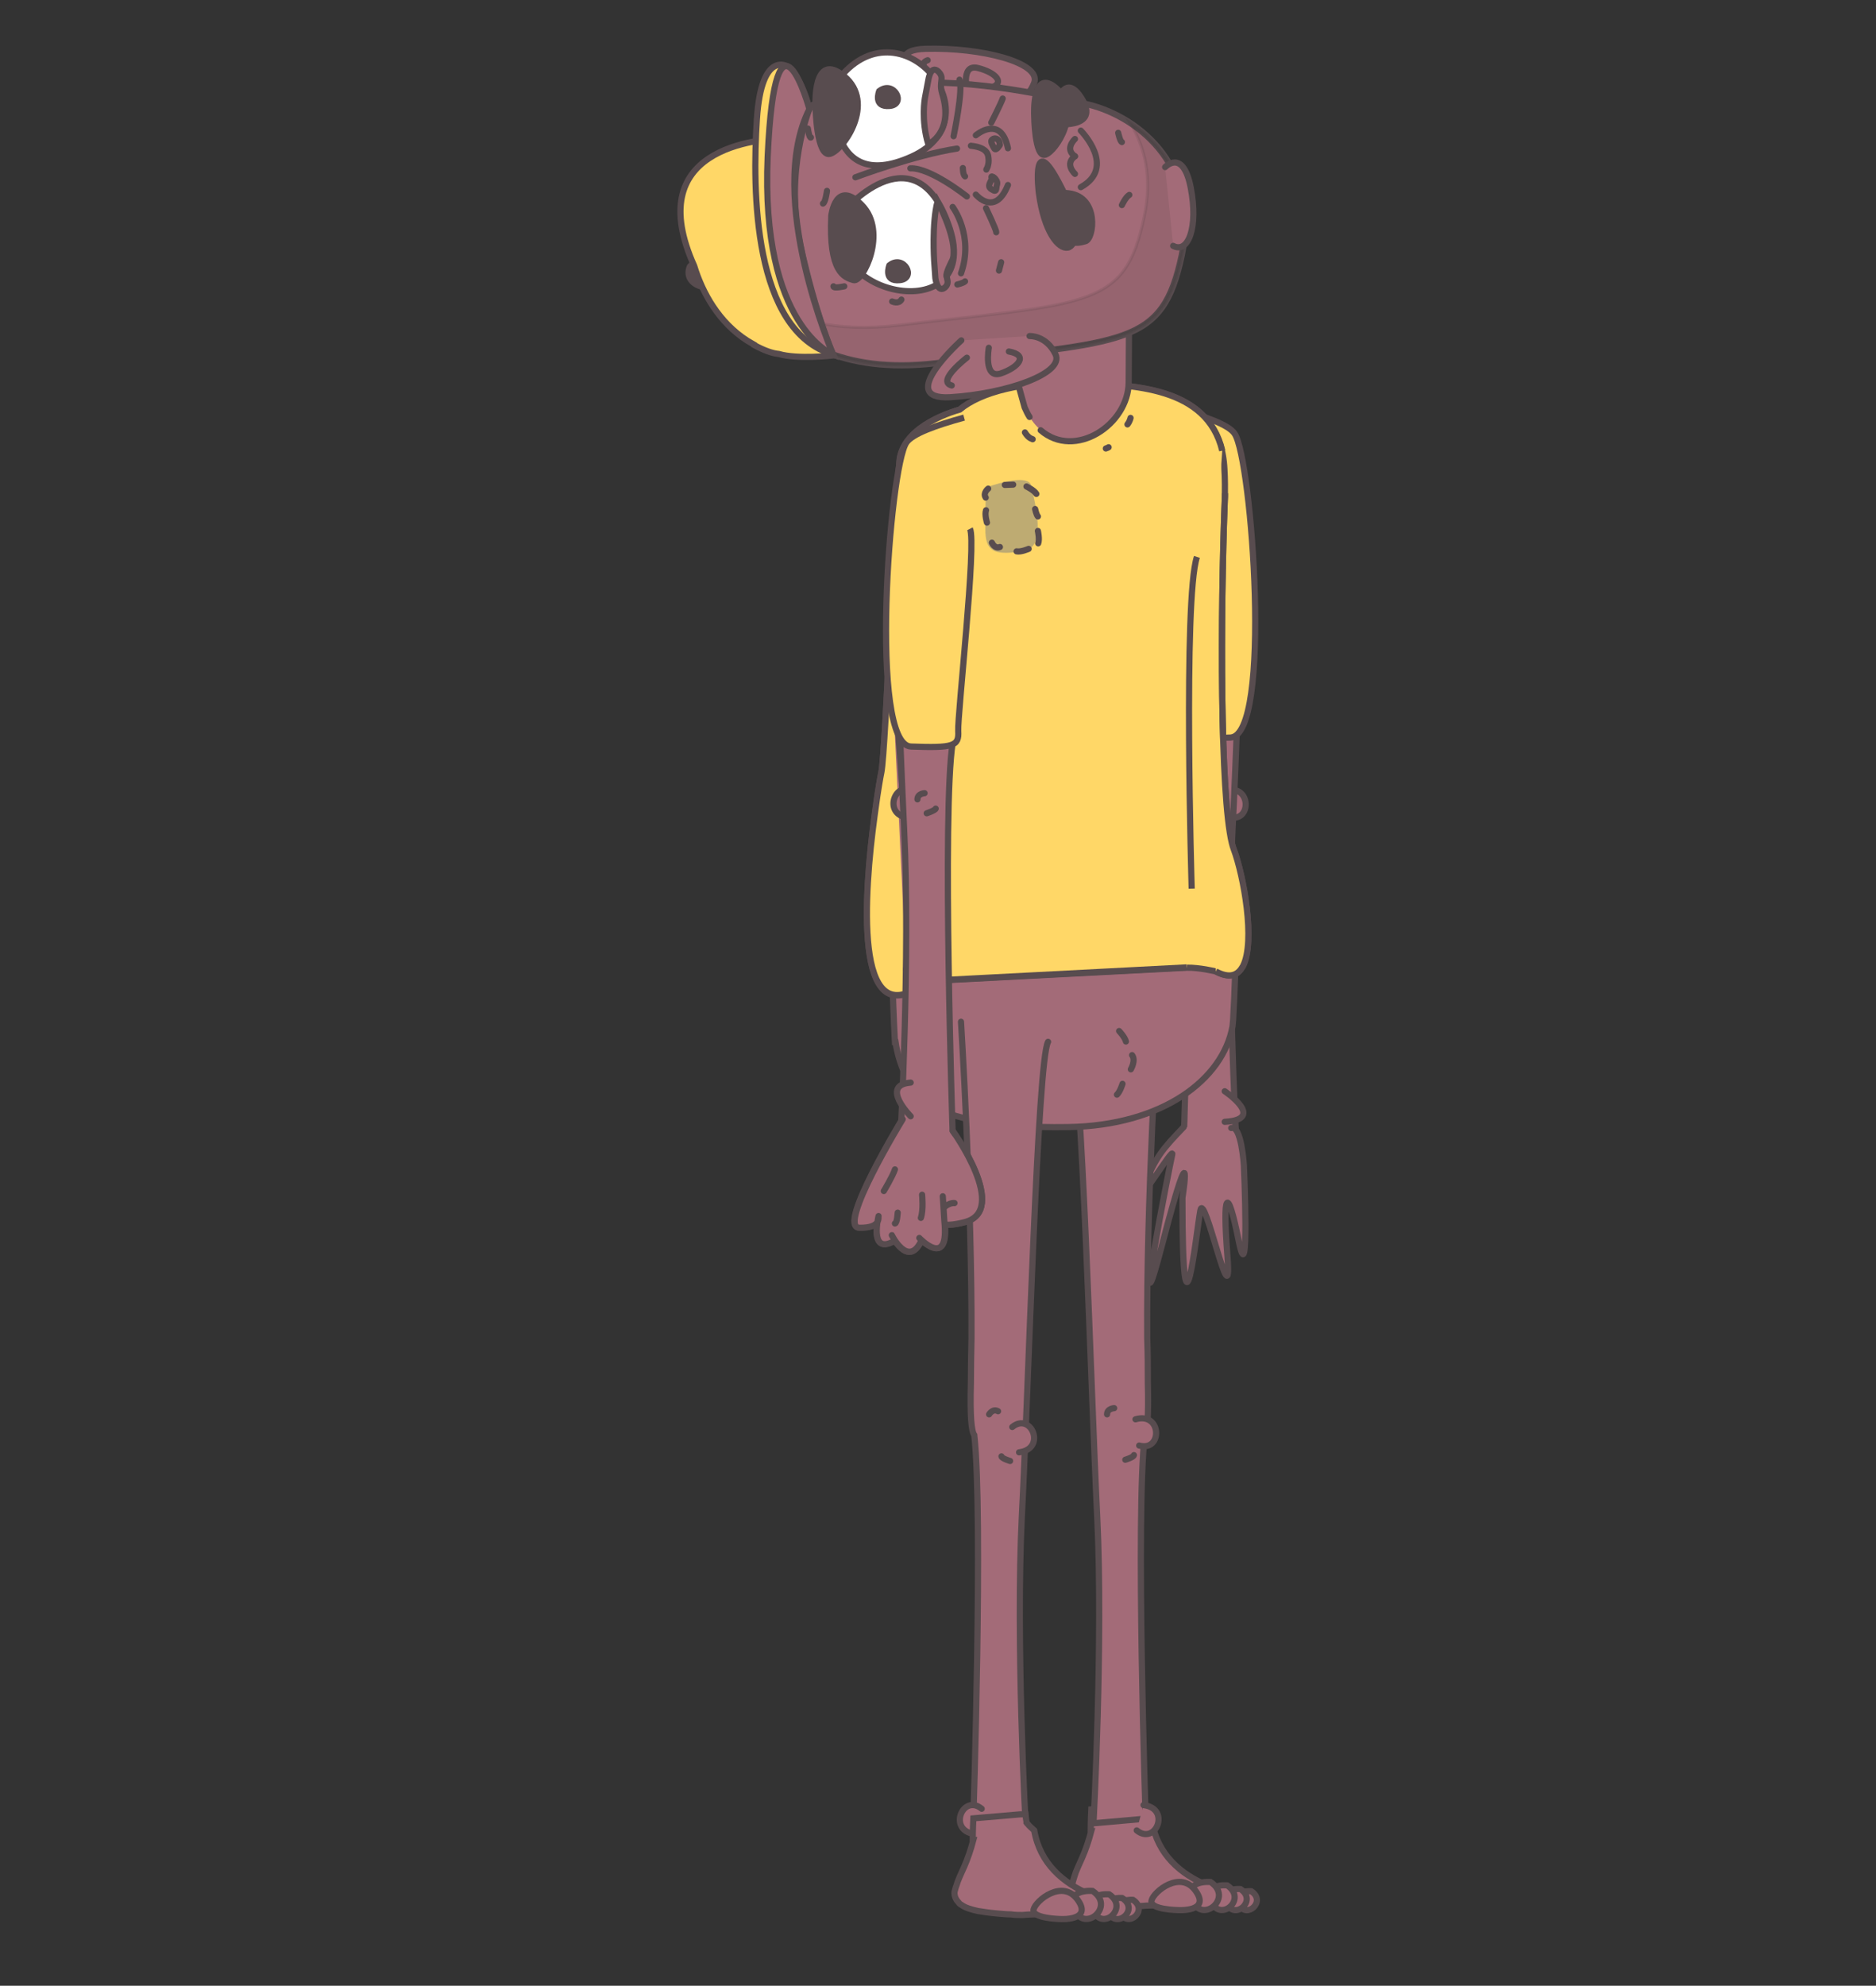 <?xml version="1.0" encoding="utf-8"?>
<!-- Generator: Adobe Illustrator 22.1.0, SVG Export Plug-In . SVG Version: 6.00 Build 0)  -->
<svg version="1.1" id="Layer_1" xmlns="http://www.w3.org/2000/svg" xmlns:xlink="http://www.w3.org/1999/xlink" x="0px" y="0px"
	 viewBox="0 0 607.5 642.9" style="enable-background:new 0 0 607.5 642.9;" xml:space="preserve">
<rect x="0" y="0" width="607.5" height="642.9" fill="#333333" stroke="none"/>
<style type="text/css">
	.st0{fill:#A36B78;stroke:#584C4F;stroke-width:2;stroke-linecap:round;stroke-miterlimit:10;}
	.st1{fill:#A36B78;stroke:#584C4F;stroke-width:2;stroke-linecap:round;stroke-linejoin:round;stroke-miterlimit:10;}
	.st2{fill:#FFD767;stroke:#584C4F;stroke-width:2;stroke-miterlimit:10;}
	.st3{fill:#A36B78;}
	.st4{fill:none;stroke:#584C4F;stroke-width:2;stroke-linecap:round;stroke-miterlimit:10;}
	.st5{fill:#BEAB72;}
	.st6{fill:#584C4F;stroke:#584C4F;stroke-width:2;stroke-linecap:round;stroke-miterlimit:10;}
	.st7{opacity:0.1;fill:#231F20;stroke:#231F20;stroke-miterlimit:10;enable-background:new    ;}
	.st8{fill:#FFFFFF;stroke:#584C4F;stroke-width:2;stroke-linecap:round;stroke-miterlimit:10;}
</style>
<g id="Layer_5">
</g>
<g id="Layer_3">
</g>
<g>
	<g>
		<g id="XMLID_12217_">
			<path id="XMLID_12218_" class="st0" d="M396.7,256c8.6-2.5,8.8,10.6,1.2,8.5"/>
		</g>
		<path id="XMLID_12216_" class="st0" d="M386.6,132.7c-1.3,34-5.6,92.2-3.2,107.9c3.5,22,0,126.4,0,126.4l16.9,1.5
			c0,0-3.2-59.2-1.2-99.4c1.2-22.2,2.5-65,4.2-99.8"/>
		<g id="XMLID_12214_">
			<path id="XMLID_12215_" class="st0" d="M398.7,365.2c3.3-1.1,4.1,12.1,4.1,12.1s1.9,42.3-1.7,24.3s-5.3-16.1-3.6,5.4
				c1.6,21.6-7.5-22-8.8-15.1c-1.3,6.9-5.8,50.9-5.8-4.1c0,0,4.1-25.6-6.4,14.5s2.3-25.1,3.1-28.5s-12.9,19.5-9.1,10.1
				s5.9-11.8,12.8-19"/>
		</g>
		<path id="XMLID_12213_" class="st0" d="M389.8,257.7c0.2-0.6,3-1.2,3-1.2"/>
		<path id="XMLID_12212_" class="st0" d="M396,261.8c-0.6,1.8-2.8,1.4-2.8,1.4"/>
		<path id="XMLID_12211_" class="st1" d="M396.6,363.2c13.6-0.8,0-9.9,0-9.9"/>
	</g>
	<path id="XMLID_12210_" class="st2" d="M381.1,132.3c9.1,2.5,16.8,5.2,18.7,8.1c5.6,8.1,12.3,97.9-1.4,98.4
		c-13.7,0.5-15.6-0.1-15.3-5c0.3-4.9-6-61.4-3.8-65.6"/>
	<g>
		<path class="st0" d="M347.3,609.6c-0.1,1.2,0.3,2.4,1.3,3.4c0.2,0.3,0.5,0.6,0.9,0.8c1.2,0.9,3.1,1.5,5.4,2
			c1.8,0.3,3.9,0.6,6.2,0.8c1.4,0.1,2.9,0.3,4.5,0.3c1.2,0.2,2.5,0.2,3.7,0.2c1.2-0.1,2.5-0.2,3.7-0.2c1.5-0.1,3-0.2,4.5-0.3
			c2.3-0.1,4.3-0.5,6.1-0.8c2.4-0.5,4.2-1.2,5.4-2c0.3-0.3,0.7-0.6,0.9-0.8c0.8-0.7,1.2-1.6,1.3-2.5c-8.9-3.7-16.3-10-18.2-20.8
			c-1-1-1.7-1.6-1.7-1.6s-0.2-0.3-0.5-0.7c0-0.1-0.1-0.2-0.2-0.3v-0.2c-0.2-0.5-0.3-1.3-0.4-2.4h-0.8h-0.8l-15.2,1.3
			c-0.2,3.9-0.2,6.4-0.2,6.9c0,0.1,0,0.1,0,0.1s0.1,0,0.2,0c-0.9,3.4-1.9,6.2-2.9,8.5c-1.1,2.5-2.1,4.5-2.6,6.3
			C347.7,608.3,347.5,609,347.3,609.6z"/>
		<path class="st0" d="M346.8,337.3c3.5,5.6,6.5,113.4,8.5,153.6s-1.2,99.4-1.2,99.4l16.9-1.5c0,0-3.3-98.4-0.3-124.2
			c0.8-1.1,1.3-6,1-16.9l0,0c0-4.4,0-9.3-0.2-14.5c-0.3-44.6,3.4-102.4,3.4-102.4"/>
		<g>
			<g id="XMLID_12208_">
				<path id="XMLID_12209_" class="st0" d="M401.3,616.6c-2.1-4.9,3.9-4.3,3.9-4.3C410.2,615.6,403.5,621.4,401.3,616.6z"/>
			</g>
			<g id="XMLID_12206_">
				<path id="XMLID_12207_" class="st0" d="M397.4,616.4c-2.4-5.5,4.3-4.8,4.3-4.8C407.3,615.3,399.8,621.7,397.4,616.4z"/>
			</g>
			<g id="XMLID_12204_">
				<path id="XMLID_12205_" class="st0" d="M392.4,615.9c-2.8-6.3,5-5.5,5-5.5C404,614.8,395.3,622.3,392.4,615.9z"/>
			</g>
			<g id="XMLID_12202_">
				<path id="XMLID_12203_" class="st0" d="M386.3,615.6c-3.3-7.1,5.7-6.3,5.7-6.3C399.5,614.3,389.5,622.8,386.3,615.6z"/>
			</g>
			<path id="XMLID_12201_" class="st0" d="M372.9,615.3c0.7-2.9,9.4-10,14.3-3.1c4.9,6.9-5.7,6.2-5.7,6.2S372.2,618.3,372.9,615.3z"
				/>
		</g>
		<path id="XMLID_12200_" class="st0" d="M358.5,457.9c0-1.9,2.3-2,2.3-2"/>
		<path id="XMLID_12199_" class="st0" d="M367.2,471.1c-0.1,0.7-2.8,1.5-2.8,1.5"/>
		<g id="XMLID_12197_">
			<path id="XMLID_12198_" class="st0" d="M370.3,584.4c9,1.1,3.9,13.2-2.2,8.2"/>
		</g>
		<g id="XMLID_12195_">
			<path id="XMLID_12196_" class="st0" d="M367.7,459.5c8.6-2.5,8.8,10.6,1.2,8.5"/>
		</g>
	</g>
	<path class="st0" d="M289.8,337.4c0,0,0,0,0.2,0c0.6,4.1,1.9,8.5,4.4,13c0,0,1.4,15.3,51.5,14.5c30.7-0.5,50.1-15.5,53.2-32.5l0,0
		c0-0.2,0.1-0.5,0.1-0.9c0.1-1,0.2-2.1,0.2-3.1c0.7-11.1,1.3-40.6,1.3-40.6l-111.1,4.1C287.8,300.8,289.8,337.4,289.8,337.4z"/>
	<g>
		<path class="st2" d="M298.7,318.8c2.3-0.5,5.2-1,8.4-1.5l77.2-4c4-0.1,9.4,1.2,9.4,1.2c4.3,2.3,7,1.4,8.6-1.4
			c0.1-0.1,0.2-0.2,0.2-0.3c4.1-8,0.2-29.4-3-37.9c-0.2-0.5-0.4-1.2-0.6-2c-3.8-15.6-3.7-74.4-2.3-110.6c0.1-3.9,0.1-7.3-0.1-10.4
			c-1.3-26.8-28.7-27.1-46.5-27.9c-18.7-0.8-32.5,3-39.2,8.6c-3.5,1-8.8,3-13,6.2c-3,2.3-5.5,5.3-6.3,9c-0.1,0.4-0.2,0.9-0.2,1.3
			c-1.5,13.2-4.4,93.7-5.9,101c-0.3,1.4-1.1,5.9-1.9,11.9c-0.1,0.7-0.2,1.4-0.3,2.2C279.9,289.1,276.4,335.3,298.7,318.8z"/>
		<path class="st2" d="M393.7,314.5c4.3,2.3,7,1.4,8.6-1.4c0.1-0.1,0.2-0.2,0.2-0.3c4.1-8,0.2-29.4-3-37.9c-0.2-0.5-0.4-1.2-0.6-2
			c-3.8-15.6-3.7-74.4-2.3-110.6c0.1-0.9,0.1-1.7,0.1-2.6"/>
		<path class="st2" d="M395.8,145.9c-5-20.9-29.4-21.2-45.8-21.9c-18.7-0.8-32.5,3-39.2,8.6c-3.5,1-8.8,3-13,6.2
			c-3,2.3-5.5,5.3-6.3,9c-0.1,0.4-0.2,0.9-0.2,1.3c-1.5,13.2-4.4,93.7-5.9,101c-0.3,1.4-1.1,5.9-1.9,11.9c-0.1,0.7-0.2,1.4-0.3,2.2
			c-3.4,24.8-6.8,71,15.5,54.5c2.4-0.5,5.3-1,8.5-1.5l77.1-4"/>
	</g>
	<path id="XMLID_12194_" class="st0" d="M293.4,313.9c3.6-13.7-5.1-107.3-5.1-107.3"/>
	<g>
		<path id="XMLID_12193_" class="st3" d="M331.7,131.8c9.6,21.2,33.7,8.3,33.8-8c0-2.9,0-14.1,0.1-17.5c0-2.6,0.5-17.7-3-25.5
			c-11.2-25-42.7-2.7-31.3,16.7c-0.6,2.2-1,4.7-1.2,7.6c-0.2,3.2-1.4,13.2-1.2,16.6"/>
		<path id="XMLID_12192_" class="st4" d="M333.4,135c-0.6-0.9-1.1-2-1.6-3.1l-2.8-10.1c-0.3-3.5,0.9-13.4,1.1-16.6
			c0.2-3,0.6-5.5,1.2-7.6c-11.4-19.5,20.1-41.8,31.3-16.8c3.5,7.8,3.1,22.9,3,25.5c0,3.4-0.1,14.6-0.1,17.5
			c-0.1,13.7-17.4,25.1-28.5,15.5"/>
	</g>
	<g>
		<path class="st0" d="M339.4,337.3c-3.4,5.6-6.4,113.4-8.5,153.6c-2,40.2,1.2,99.4,1.2,99.4l-16.9-1.5c0,0,3.2-98.4,0.3-124.2
			c-0.9-1.1-1.4-6-1.1-16.9l0,0c0-4.4,0.1-9.3,0.2-14.5c0.2-44.6-3.4-102.4-3.4-102.4"/>
		<path id="XMLID_12191_" class="st0" d="M323.2,456.9c-1.7-1-2.9,1-2.9,1"/>
		<path id="XMLID_12190_" class="st0" d="M324.3,471.5c0.1,0.7,2.8,1.5,2.8,1.5"/>
		<g id="XMLID_12188_">
			<path id="XMLID_12189_" class="st0" d="M315.7,593.8c-9-1.1-3.9-13.2,2.2-8.2"/>
		</g>
		<g id="XMLID_12186_">
			<path id="XMLID_12187_" class="st0" d="M330,470.2c9-1.1,3.9-13.2-2.2-8.2"/>
		</g>
		<g>
			<path class="st0" d="M309.1,612.5c-0.1,1.2,0.3,2.4,1.3,3.4c0.2,0.3,0.5,0.6,0.9,0.8c1.2,0.9,3.1,1.5,5.4,2
				c1.8,0.3,3.9,0.6,6.2,0.8c1.4,0.1,2.9,0.3,4.5,0.3c1.2,0.2,2.5,0.2,3.7,0.2c1.2-0.1,2.5-0.2,3.7-0.2c1.5-0.1,3-0.2,4.5-0.3
				c2.3-0.1,4.4-0.5,6.2-0.8c2.4-0.5,4.3-1.2,5.4-2c0.4-0.3,0.7-0.6,0.9-0.8c0.8-0.7,1.2-1.6,1.3-2.5c-8.8-3.7-16.3-10-18.2-20.8
				c-1.1-1-1.7-1.6-1.7-1.6s-0.2-0.3-0.6-0.7c0-0.1-0.1-0.2-0.2-0.3v-0.2c-0.1-0.5-0.2-1.3-0.3-2.4h-0.9h-0.8l-15.2,1.3
				c-0.2,3.9-0.2,6.4-0.2,6.9c0,0.1,0,0.1,0,0.1s0.1,0,0.2,0c-0.9,3.4-1.9,6.2-2.9,8.5c-1.1,2.5-2.1,4.5-2.6,6.3
				C309.4,611.2,309.3,611.9,309.1,612.5z"/>
			<g>
				<g id="XMLID_12184_">
					<path id="XMLID_12185_" class="st0" d="M363,619.4c-2.2-4.9,3.9-4.3,3.9-4.3C372,618.5,365.2,624.3,363,619.4z"/>
				</g>
				<g id="XMLID_12182_">
					<path id="XMLID_12183_" class="st0" d="M359.1,619.3c-2.4-5.5,4.3-4.8,4.3-4.8C369.1,618.2,361.6,624.6,359.1,619.3z"/>
				</g>
				<g id="XMLID_12180_">
					<path id="XMLID_12181_" class="st0" d="M354.2,618.8c-2.8-6.3,5-5.5,5-5.5C365.7,617.7,357,625.2,354.2,618.8z"/>
				</g>
				<g id="XMLID_12178_">
					<path id="XMLID_12179_" class="st0" d="M348.1,618.5c-3.3-7.1,5.7-6.3,5.7-6.3C361.3,617.2,351.3,625.7,348.1,618.5z"/>
				</g>
				<path id="XMLID_12177_" class="st0" d="M334.7,618.2c0.7-2.9,9.4-10,14.3-3.1s-5.7,6.2-5.7,6.2S334,621.1,334.7,618.2z"/>
			</g>
		</g>
	</g>
	<g>
		<g id="XMLID_12175_">
			<path id="XMLID_12176_" class="st0" d="M294.2,264.8c-9-1.1-3.9-13.2,2.2-8.2"/>
		</g>
		<path id="XMLID_12174_" class="st0" d="M306.3,155.3c1.8,32.8,4.2,72.6,2.2,85.2c-3.5,22,0,126.4,0,126.4l-16.9,1.5
			c0,0,3.2-59.2,1.2-99.4c-0.9-18.3-2.1-51-3.4-81.4"/>
		<path id="XMLID_12173_" class="st0" d="M297.1,258.8c0-1.9,2.3-2,2.3-2"/>
		<path id="XMLID_12172_" class="st0" d="M303,261.8c-0.2,0.6-2.9,1.5-2.9,1.5"/>
		<g id="XMLID_12159_">
			<path id="XMLID_12171_" class="st3" d="M308.4,366.2l-16.2-3.8c0,0-21.3,35-14,35.1c3.9,0.1,5.4-0.9,5.9-1.9
				c-0.5,3.3-0.8,9.4,4.8,6.5l0.1-1.5c1.2,2.1,5.4,8.4,8.9,2l1.1-0.5c2.5,2.1,7.8,5.3,7-5.5c1.4,0.1,3.4,0,6.3-0.8
				C327.1,392,308.5,366.1,308.4,366.2z"/>
			<path id="XMLID_12170_" class="st0" d="M292.2,362.3c0,0-21.3,35-14,35.1c3.9,0.1,5.4-0.9,5.9-1.9c-0.5,3.3-0.8,9.4,4.8,6.5
				l0.1-1.5c1.2,2.1,5.4,8.4,8.9,2l1.1-0.5c2.5,2.1,7.8,5.3,7-5.5c1.4,0.1,3.4,0,6.3-0.8c14.8-3.7-3.8-29.6-3.8-29.6"/>
			<g id="XMLID_12163_">
				<g id="XMLID_12165_">
					<path id="XMLID_12169_" class="st1" d="M289,402.1c-7.5,3.8-4.5-8.4-4.5-8.4c-0.2,0.3,1.1,3.9-6.2,3.8
						c-7.4-0.1,14-35.1,14-35.1"/>
					<path id="XMLID_12168_" class="st1" d="M298.2,402c-4.2,8.4-9.4-2.1-9.4-2.1"/>
					<path id="XMLID_12167_" class="st1" d="M309.1,389.5c-4.2-0.4-11.6,10,3.2,6.2c14.8-3.7-3.8-29.6-3.8-29.6"/>
					<path id="XMLID_12166_" class="st1" d="M305.3,387.3l0.5,8c1.7,15.9-8.1,5.5-8.1,5.5"/>
				</g>
				<path id="XMLID_12164_" class="st1" d="M294.9,350.5c-10,0.8,0,10.9,0,10.9"/>
			</g>
			<path id="XMLID_12162_" class="st0" d="M298.2,394.3c0.9-2.6,0.4-7.5,0.4-7.5"/>
			<path id="XMLID_12161_" class="st0" d="M289.8,396.1c0.7,0,0.9-3.5,0.9-3.5"/>
			<path id="XMLID_12160_" class="st1" d="M286.2,385.6c0,0,2.9-4.8,3.6-7"/>
		</g>
	</g>
	<path id="XMLID_12158_" class="st2" d="M312.2,135.2c-9.1,2.5-16.7,5.2-18.7,8.1c-5.5,8.1-12.2,97.9,1.5,98.4s15.6-0.1,15.3-5
		s6-61.3,3.8-65.5"/>
	<g>
		<path class="st5" d="M319.1,172.4c0.3,6.9,4,7.2,12.1,6.1c8.2-1,3.7-16.3,2.8-21.1c-0.9-4.7-14.6,0.4-14.6,0.4
			S318.9,165.5,319.1,172.4z"/>
		<g>
			<path id="XMLID_12157_" class="st0" d="M319.2,161.1c-1-1.5,0.8-2.9,0.8-2.9"/>
			<path id="XMLID_12156_" class="st0" d="M335.6,159.9c-0.7-1.2-3.2-2.4-3.2-2.4"/>
			<path id="XMLID_12155_" class="st0" d="M319.3,165.2c-0.5,1.4,0.3,4,0.3,4"/>
			<path id="XMLID_12154_" class="st0" d="M329.2,178.5c1.4,0.3,3.9-0.8,3.9-0.8"/>
			<path id="XMLID_12153_" class="st0" d="M323.8,177.1c-1.7,0.7-2.6-1.4-2.6-1.4"/>
			<path id="XMLID_12152_" class="st0" d="M336.1,167.2c-0.5-0.5-0.9-2.4-0.9-2.4"/>
			<line id="XMLID_12151_" class="st4" x1="328.1" y1="156.9" x2="325.4" y2="157"/>
			<path id="XMLID_12150_" class="st0" d="M336.2,175.9c0.5-1.3-0.1-4-0.1-4"/>
		</g>
		<g>
			<path id="XMLID_12149_" class="st0" d="M366.6,341.6c1.3,1.7-0.4,4.6-0.4,4.6"/>
			<path id="XMLID_12148_" class="st0" d="M364.6,337.2c-0.3-1.4-2.2-3.4-2.2-3.4"/>
			<path id="XMLID_12147_" class="st0" d="M361.7,354.4c1-0.9,1.8-3.5,1.8-3.5"/>
		</g>
	</g>
	<g id="XMLID_11466_">
		<g id="XMLID_12143_">
			<path id="XMLID_12146_" class="st0" d="M327,33.4c0,0,5.4-0.1,7.9-6.6c2.4-6.5-17.1-11.5-35.2-11s5.1,18,5.1,18"/>
			<path id="XMLID_12145_" class="st0" d="M300.4,19.5c-5,1.7,5.6,8.5,5.6,8.5"/>
			<path id="XMLID_12144_" class="st0" d="M319.8,28.8c6.5-1.7,2.6-5.4-3.2-6.8c-5.9-1.4-3.2,8.6-3.2,8.6"/>
		</g>
		<path id="XMLID_12142_" class="st6" d="M231.8,87.9c-2.6-8.2-8.4-1.6-8.4-1.6C220.4,93.4,234.4,96.1,231.8,87.9z"/>
		<path id="XMLID_12141_" class="st0" d="M350.9,33.5c16.5,3.3,38.1,19.5,31.8,49.1c-6.3,29.6-17.7,27.8-79.6,35
			s-65.7-45.2-65.7-45.2C245.6,6.6,334.4,30.2,350.9,33.5z"/>
		<path class="st7" d="M303.3,117.4c61.9-7.3,73.2-5.3,79.5-34.9c4.4-20.9-5.1-35.1-16.9-42.8c4.9,7.8,7.3,17.9,4.6,30.6
			c-6.2,29.6-17.6,27.6-79.5,35c-20.5,2.4-34.6-1.7-44.4-8.3C255.1,109.5,271.6,121.3,303.3,117.4z"/>
		<path id="XMLID_12140_" class="st2" d="M269.7,115.1c0,0-8.8-18.5-16.7-38.1c3.8-15.5,5.3-32.4,4-32.4
			c-13.4,0.1-49.1,3.9-32.2,41.5c2.7,8.8,8,18.3,17.2,24.2c0.8,0.5,1.5,0.9,2.2,1.3l0,0v0.1c3.3,1.8,5.9,2.7,8,2.9
			C258.3,116.4,269.7,115.1,269.7,115.1z"/>
		<path id="XMLID_12139_" class="st0" d="M311.2,88.5c4.3-12.2-2.7-21.5-2.7-21.5"/>
		<path id="XMLID_12138_" class="st0" d="M310.7,25.8c1.3,3.2-1.9,18.3-1.9,18.3"/>
		<path id="XMLID_12137_" class="st0" d="M379.9,79.6c4.8,2.6,8.2-5.9,5.7-18.8s-8.3-6.7-8.3-6.7"/>
		<path id="XMLID_12136_" class="st2" d="M255.4,21.7c0,0-8.8-6.2-10.3,16.9c-1.5,23-1.3,68.6,24.7,76.2c0,0-5.5-12.2-10.7-35.8
			c-5.1-23.6,3-43.7,3-43.7C259.6,25.1,255.4,21.7,255.4,21.7z"/>
		<path id="XMLID_12135_" class="st0" d="M269.8,114.8c0,0-23.6-9.1-21.2-64.2c2.5-55.1,13.5-15.3,13.5-15.3
			C247.7,63.9,269.8,114.8,269.8,114.8z"/>
		<g>
			<path id="XMLID_12134_" class="st0" d="M294.8,54.5c6.5-0.3,18.3,9.1,18.3,9.1"/>
			<g id="XMLID_12131_">
				<path id="XMLID_12133_" class="st0" d="M319.4,54.9c0.2-0.4,0.5-0.9,0.6-1.6c0.2-0.7,0.2-1.7,0-2.8c-0.4-2-2.5-3-5.6-3.3"/>
				<path id="XMLID_12132_" class="st0" d="M309.9,48.1c-13.7,2.1-32.9,9.3-32.9,9.3"/>
			</g>
			<g id="XMLID_12125_">
				<path id="XMLID_12130_" class="st0" d="M326.4,48c-2.3-11.1-10.4-4.2-10.4-4.2"/>
				<path id="XMLID_12129_" class="st0" d="M326.4,59.9C322.2,70.4,316,63,316,63"/>
				<path id="XMLID_12128_" class="st0" d="M322.9,59.6c-0.5,1.5,0.1,2.9-1.8,1.7s0.3-2.7,0-3.8C320.7,56.4,323.2,58,322.9,59.6z"/>
				<path id="XMLID_12127_" class="st0" d="M322,48.1c-0.7-1.1-1.2-2.3-0.9-2.7c0.9-1.1,2.6-0.6,2.7,1.5
					C323.8,46.9,322.6,49,322,48.1z"/>
				<path id="XMLID_12126_" class="st0" d="M312.5,57.1c-0.7-0.5-0.7-2.7-0.7-2.7"/>
			</g>
			<path id="XMLID_12124_" class="st0" d="M324.7,31.9c-0.6,1.7-3.7,7.8-3.7,7.8"/>
			<path id="XMLID_12122_" class="st0" d="M322.6,75.2c0.1-0.7-3.3-7.8-3.3-7.8"/>
		</g>
		<path id="XMLID_12121_" class="st0" d="M291.9,97c-0.9,1.6-3,0.6-3,0.6"/>
		<path id="XMLID_12120_" class="st0" d="M312.5,91.1c-0.6,0.6-2.5,1-2.5,1"/>
		<path id="XMLID_12119_" class="st0" d="M269.9,92.7c0,0.8,3.5,0,3.5,0"/>
		<path id="XMLID_12118_" class="st0" d="M262.6,44.5c-0.5,0.4-1-2.9-1-2.9"/>
		<path id="XMLID_12117_" class="st0" d="M266.5,65.9c0.8-0.3,1.3-4.1,1.3-4.1"/>
		<path id="XMLID_12116_" class="st0" d="M363.3,46c-0.6-0.2-1.2-3-1.2-3"/>
		<path id="XMLID_12115_" class="st0" d="M365.7,63.1c-1.2,0.7-2.4,3.3-2.4,3.3"/>
		<path id="XMLID_12114_" class="st0" d="M301.6,40.4"/>
		<path id="XMLID_12113_" class="st0" d="M303.8,58.7"/>
		<line id="XMLID_12112_" class="st4" x1="323.5" y1="87.6" x2="324.2" y2="84.9"/>
		<path id="XMLID_12111_" class="st0" d="M333.4,108.8c0,0,5.4-0.3,8.4,5.9s-16,12.8-34.1,13.9c-18,1,3.6-18.4,3.6-18.4"/>
		<path id="XMLID_12110_" class="st0" d="M308.2,124.8c-5.1-1.3,4.9-9,4.9-9"/>
		<path id="XMLID_12109_" class="st0" d="M326.7,113.8c6.6,1.2,3,5.2-2.6,7.1c-5.7,1.9-3.9-8.3-3.9-8.3"/>
		<g>
			<path id="XMLID_12108_" class="st8" d="M295.2,50.7c-28.8,13-25.3-22.8-25.3-22.8C289.9-2.1,324,37.7,295.2,50.7z"/>
			<path id="XMLID_12107_" class="st6" d="M288.1,34.3c-5.5,0.5-3.4-4.8-3.4-4.8C289.5,25.8,293.6,33.8,288.1,34.3z"/>
			<path id="XMLID_12106_" class="st8" d="M307.6,74.1c-10.6-32.7-33.7-6.4-33.7-6.4C262.1,96.2,318.1,106.8,307.6,74.1z"/>
			<path id="XMLID_12105_" class="st6" d="M291.4,90.7c-5.5,0.6-3.4-4.8-3.4-4.8C292.7,82.2,296.9,90.1,291.4,90.7z"/>
			<path id="XMLID_12104_" class="st6" d="M276.4,90.7c3,0.9,11.2-15.6,2.7-24.3s-9.9,3.4-9.9,3.4C268.3,88.2,273.4,89.8,276.4,90.7
				z"/>
			<path id="XMLID_12103_" class="st6" d="M268.8,49.8c4.4-1.2,14.9-16.5,4.6-25.1c-10.4-8.6-9.3,10-9.3,10S264.4,51,268.8,49.8z"/>
			<g id="XMLID_11476_">
				<path id="XMLID_12102_" class="st0" d="M308.4,84.2c0.3-0.7,0.4-1.3,0.4-2.1c0.4-6.4-5.2-16.9-5.2-16.9
					c-1.9,7.1-1.1,19.2-1.1,19.2l0.4,5.7c0,0,0.7,5.1,3.2,2.9c1-1,0.8-1.9,0.6-2.8c0-0.3-0.1-0.5-0.2-0.7
					C306.2,88.4,308.1,84.8,308.4,84.2z"/>
				<path id="XMLID_12101_" class="st0" d="M300.6,26c0,0,0.7-5.1,3.2-2.9c2.3,2.3,0.1,3.1,1.3,7.2c3.9,12.6-4.5,16.4-4.5,16.4
					c-2.4-7.8-1.1-14.9-1.1-14.9L300.6,26z"/>
			</g>
		</g>
		<g id="XMLID_11471_">
			<path id="XMLID_11475_" class="st6" d="M350.1,31.6c-7-10.7-9.5,8.5-9.5,8.5S357,42.3,350.1,31.6z"/>
			<path id="XMLID_11474_" class="st6" d="M338.5,50.1c3.5-1.1,11.9-14.1,3.7-21.4c-8.1-7.2-7.3,8.6-7.3,8.6S335,51.2,338.5,50.1z"
				/>
			<path id="XMLID_11473_" class="st6" d="M351.5,78.1c2.8-0.8,4.5-14.2-5.3-15.5S339,69,339,69C344,80.2,348.7,78.9,351.5,78.1z"/>
			<path id="XMLID_11472_" class="st6" d="M344.4,62.1c-10.8-22.2-8,0.3-8,0.3C339.8,88,355.2,84.3,344.4,62.1z"/>
		</g>
		<g id="XMLID_11467_">
			<path id="XMLID_11470_" class="st0" d="M350,60.6c11.7-6.5,0-18.3,0-18.3"/>
			<path id="XMLID_11469_" class="st0" d="M348.1,50.6c-3.5-2.4,0-5.6,0-5.6"/>
			<path id="XMLID_11468_" class="st0" d="M348.1,50.6c-3.5,2.5,0,5.7,0,5.7"/>
		</g>
	</g>
	<path id="XMLID_11465_" class="st0" d="M331.9,140c0.8,1.3,1.6,1.9,2.5,2.2"/>
	<path id="XMLID_11464_" class="st0" d="M365.1,137.4c0.8-1,1-2.1,1-2.1"/>
	<path id="XMLID_11463_" class="st0" d="M358.1,145.2c0.4-0.1,0.7-0.3,0.9-0.4"/>
	<path id="XMLID_11462_" class="st2" d="M387.6,180.3c-4.5,13.5-1.7,107.4-1.7,107.4"/>
</g>
</svg>
